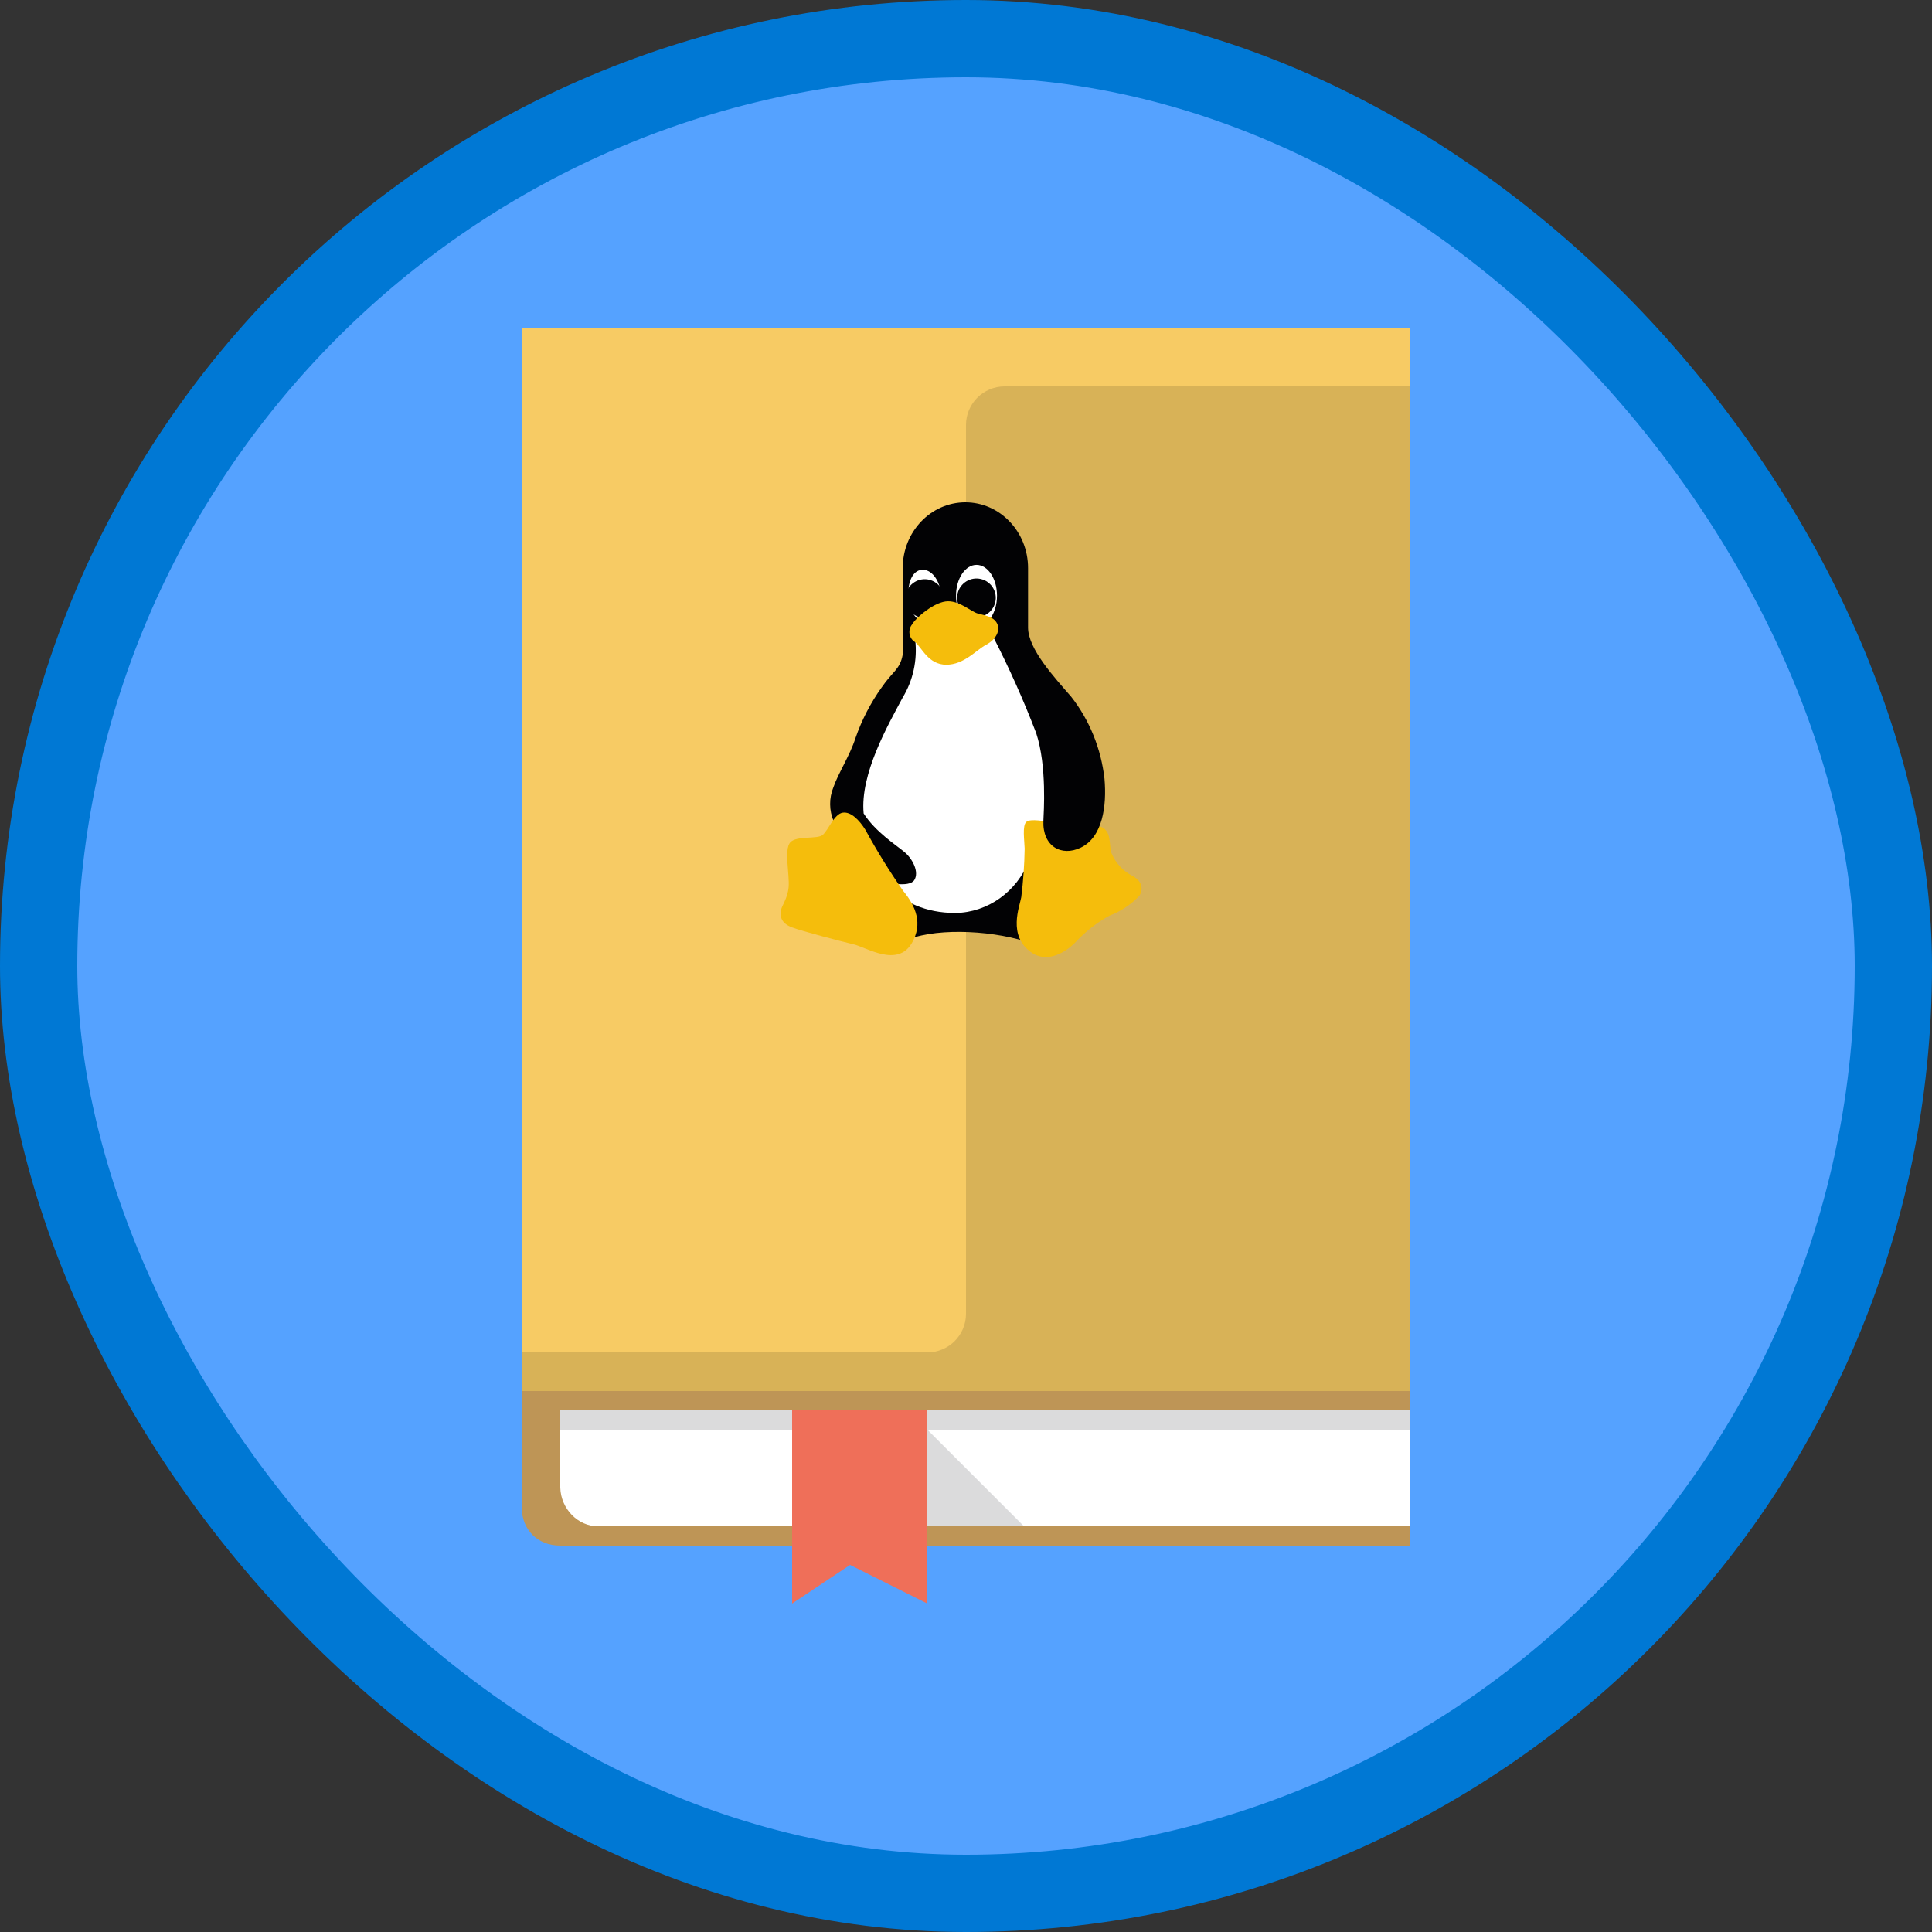 <?xml version="1.0" encoding="UTF-8"?>
<svg width="100px" height="100px" viewBox="0 0 100 100" version="1.1" xmlns="http://www.w3.org/2000/svg" xmlns:xlink="http://www.w3.org/1999/xlink" xmlns:sketch="http://www.bohemiancoding.com/sketch/ns">
    <rect x="0" y="0" width="100" height="100" fill="#333333" stroke="none"/>
    <!-- Generator: Sketch 3.4.2 (15855) - http://www.bohemiancoding.com/sketch -->
    <title>Untitled 4</title>
    <desc>Created with Sketch.</desc>
    <defs>
        <rect id="path-1" x="0" y="0" width="96" height="96" rx="48"></rect>
    </defs>
    <g id="Page-1" stroke="none" stroke-width="1" fill="none" fill-rule="evenodd" sketch:type="MSPage">
        <g id="get-started-with-wsl" sketch:type="MSLayerGroup" transform="translate(2, 2)">
            <g id="Badges">
                <g id="Windows-Subsystem-for-Linux">
                    <g id="Windows-Subsystem-for-Linux/get-started-with-wsl">
                        <g id="Mask">
                            <g id="BG" fill="#55A2FF" sketch:type="MSShapeGroup">
                                <rect id="path-1" x="0" y="0" width="96" height="96" rx="48"></rect>
                            </g>
                            <g id="Book-Clipped">
                                <mask id="mask-2" sketch:name="path-1" fill="white">
                                    <use xlink:href="#path-1"></use>
                                </mask>
                                <g id="path-1"></g>
                                <g id="Book" mask="url(#mask-2)">
                                    <g transform="translate(24, 14)" id="Group">
                                        <g>
                                            <g id="Book" transform="translate(0.167, 0.388)" sketch:type="MSShapeGroup">
                                                <path d="M0.833,55.612 L0.833,61.612 C0.84,62.807 1.671,63.615 2.833,63.612 L46.833,63.612 L46.833,55.612 L0.833,55.612 L0.833,55.612 Z" id="Shape" fill="#BE9556"></path>
                                                <path d="M2.833,56.612 L2.833,60.612 C2.867,61.718 3.753,62.615 4.788,62.612 L46.833,62.612 L46.833,56.612 L2.833,56.612 L2.833,56.612 Z" id="Shape" fill="#FFFFFF"></path>
                                                <path d="M2.833,56.612 L2.833,57.612 L46.833,57.612 L46.833,56.612 L2.833,56.612 Z" id="Shape" opacity="0.2" fill="#4F4D52"></path>
                                                <path d="M20.833,56.612 L26.833,62.612 L20.833,62.612 L20.833,56.612 Z" id="Shape" opacity="0.2" fill="#4F4D52"></path>
                                                <path d="M21.833,66.612 L17.833,64.612 L14.833,66.612 L14.833,56.612 L21.833,56.612 L21.833,66.612 Z" id="Shape" fill="#EF6F59"></path>
                                                <path d="M46.833,55.612 L0.833,55.612 L0.833,0.612 L46.833,0.612 L46.833,55.612 Z" id="Shape" fill="#F7CB64"></path>
                                                <path d="M23.833,51.612 C23.833,52.716 22.938,53.612 21.833,53.612 L0.833,53.612 L0.833,55.612 L46.833,55.612 L46.833,3.612 L25.833,3.612 C24.727,3.612 23.833,4.507 23.833,5.612 L23.833,51.612 L23.833,51.612 Z" id="Fill-361" fill-opacity="0.127" fill="#000000"></path>
                                            </g>
                                            <g id="linux" transform="translate(14, 10)" sketch:type="MSShapeGroup">
                                                <path d="M9.075,4.669 C10.065,4.428 11.908,6.172 12.943,8.123 C13.915,10.154 14.573,12.334 14.892,14.583 C15.105,16.182 15.531,19.69 14.496,20.494 C13.461,21.299 11.008,21.746 9.372,21.778 C7.735,21.81 5.634,21.715 4.903,19.54 C4.172,17.365 3.959,15.638 4.233,14.199 C4.508,12.76 5.847,10.202 6.334,9.466 C6.822,8.73 6.836,8.818 7.017,7.579 C7.197,6.34 7.957,4.942 9.075,4.669 L9.075,4.669 Z" id="Shape" fill="#FFFFFF"></path>
                                                <path d="M6.773,22.733 C8.162,22.031 11.099,22.105 13.104,22.733 C15.109,23.361 14.018,16.705 13.271,18.532 C12.631,20.158 11.131,21.229 9.455,21.256 C6.239,21.256 5.225,18.837 5.225,18.837 L6.773,22.733 L6.773,22.733 Z" id="Shape" fill="#020204"></path>
                                                <path d="M13.376,23.293 C14.227,23.889 15.179,23.269 15.673,22.764 C16.183,22.214 16.773,21.753 17.421,21.397 C18.005,21.175 18.537,20.822 18.98,20.363 C19.167,20.031 19.144,19.647 18.651,19.354 C18.139,19.108 17.733,18.668 17.514,18.123 C17.408,17.63 17.502,17.175 17.139,16.879 C16.775,16.583 15.054,16.569 14.56,16.547 C14.065,16.524 13.329,16.35 13.118,16.547 C12.907,16.744 13.024,17.507 13.036,17.928 C13.022,18.768 12.963,19.607 12.86,20.44 C12.777,20.917 12.145,22.432 13.376,23.293 L13.376,23.293 Z" id="Shape" fill="#F5BD0C"></path>
                                                <path d="M6.724,7.886 L6.724,3.407 C6.724,1.526 8.176,0.001 9.967,0 C11.759,1.36339252e-15 13.212,1.525 13.212,3.407 L13.212,6.482 C13.212,7.59 14.566,9.049 15.445,10.064 C16.394,11.277 16.992,12.751 17.168,14.311 C17.291,15.714 17.075,17.33 15.937,17.875 C14.935,18.355 13.956,17.803 14.005,16.493 C14.021,16.06 14.196,13.667 13.634,11.949 C12.98,10.243 12.236,8.576 11.405,6.957 C11.405,6.957 7.373,6.077 7.373,7.129 C7.489,8.169 7.26,9.219 6.724,10.102 C5.968,11.524 4.508,14.054 4.702,16.104 C5.311,17.056 6.372,17.732 6.812,18.099 C7.251,18.467 7.586,19.151 7.322,19.557 C7.058,19.963 5.812,19.686 5.44,19.557 C5.069,19.428 3.362,16.916 3.152,16.51 C2.913,15.953 2.906,15.317 3.135,14.755 C3.381,14.035 3.997,13.093 4.278,12.207 C4.604,11.267 5.06,10.384 5.632,9.584 C6.212,8.735 6.581,8.661 6.724,7.886 L6.724,7.886 Z" id="Shape" fill="#020204"></path>
                                                <ellipse id="Oval" fill="#FFFFFF" cx="10.544" cy="4.832" rx="1.061" ry="1.594"></ellipse>
                                                <path d="M8.703,4.755 C8.761,5.495 8.414,6.129 7.926,6.172 C7.438,6.215 7.084,5.643 7.025,4.903 C6.966,4.163 7.224,3.535 7.712,3.492 C8.2,3.449 8.643,4.014 8.703,4.755 L8.703,4.755 Z" id="Shape" fill="#FFFFFF"></path>
                                                <circle id="Oval" fill="#020204" transform="translate(10.541, 4.943) rotate(-87.895) translate(-10.541, -4.943) " cx="10.541" cy="4.943" r="1"></circle>
                                                <circle id="Oval" fill="#020204" transform="translate(7.863, 4.98) rotate(-9.083) translate(-7.863, -4.98) " cx="7.863" cy="4.98" r="1"></circle>
                                                <path d="M9.073,5.121 C9.706,5.121 10.263,5.654 10.6,5.752 C10.937,5.851 11.418,5.897 11.605,6.264 C11.793,6.631 11.556,7.101 11.042,7.372 C10.528,7.642 9.905,8.406 8.979,8.406 C8.053,8.406 7.712,7.52 7.371,7.237 C7.222,7.153 7.116,7.004 7.082,6.831 C7.048,6.657 7.089,6.476 7.195,6.338 C7.399,5.974 8.381,5.121 9.073,5.121 L9.073,5.121 Z" id="Shape" fill="#F5BD0C"></path>
                                                <path d="M7.197,22.813 C7.782,21.813 7.396,20.892 6.752,20.117 C6.043,19.102 5.389,18.046 4.794,16.953 C4.477,16.448 4.043,15.993 3.61,16.066 C3.176,16.14 2.871,16.965 2.589,17.211 C2.308,17.458 1.229,17.236 0.901,17.605 C0.574,17.975 0.878,19.294 0.819,19.92 C0.76,20.547 0.444,20.88 0.409,21.176 C0.374,21.472 0.467,21.804 0.994,22.001 C1.52,22.198 3.491,22.717 4.171,22.875 C4.851,23.032 6.447,24.094 7.197,22.813 L7.197,22.813 Z" id="Shape" fill="#F5BD0C"></path>
                                            </g>
                                        </g>
                                    </g>
                                </g>
                            </g>
                        </g>
                        <g id="Azure-Border" stroke="#0078D4" stroke-width="4" sketch:type="MSShapeGroup">
                            <rect id="Rectangle-path" x="0" y="0" width="96" height="96" rx="48"></rect>
                        </g>
                    </g>
                </g>
            </g>
        </g>
    </g>
</svg>